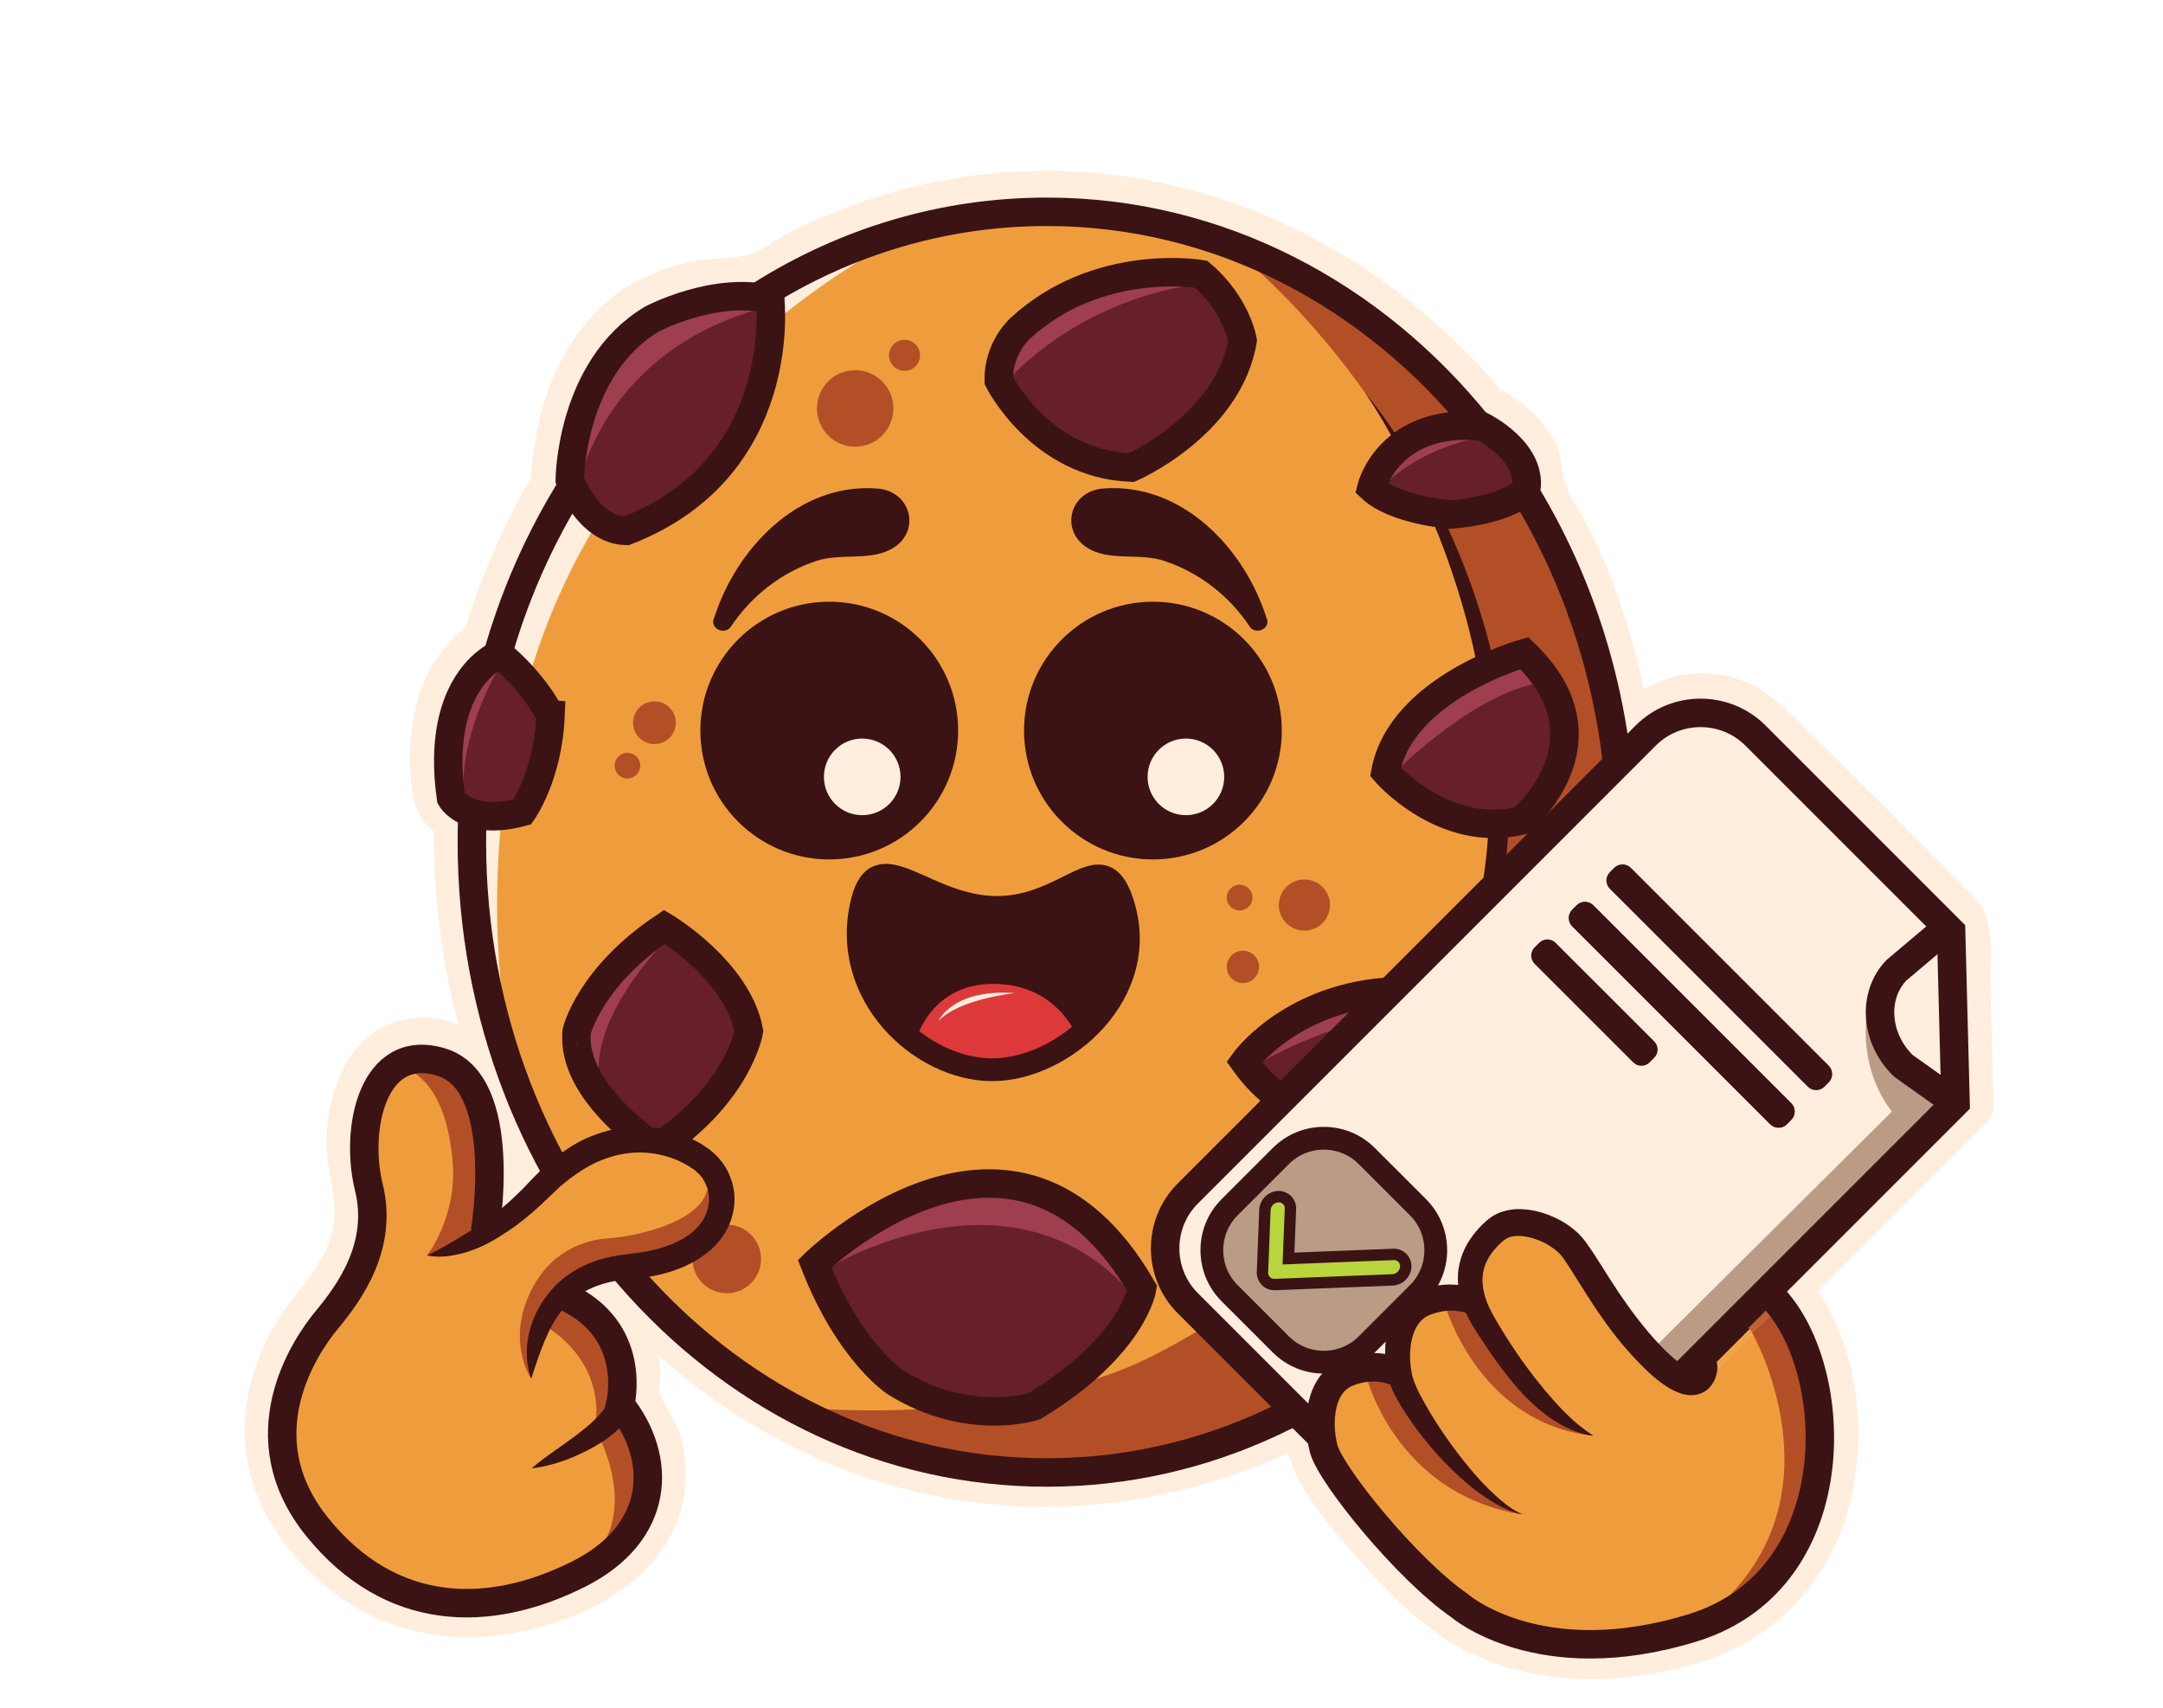 <svg width="380" height="300" viewBox="0 0 380 300" fill="none" xmlns="http://www.w3.org/2000/svg">
<path d="M345.795 194.089L344.969 162.085L309.962 127.079C303.778 120.895 293.729 120.904 287.545 127.079L285.715 128.909C283.405 113.52 278.207 98.851 270.344 85.684C271.534 77.439 261.77 72.552 261.352 72.347L260.988 72.17L260.881 72.161C241.299 48.172 213.294 34.427 183.885 34.427C165.857 34.427 148.114 39.589 132.574 49.353C123.094 48.518 113.916 53.307 113.489 53.529L113.391 53.583C98.154 62.707 97.887 82.885 97.887 83.738V84.138L98.02 84.511C98.029 84.529 98.047 84.573 98.065 84.635C92.689 93.431 88.487 102.956 85.555 113.005C82.241 115.04 74.475 121.828 77.043 139.953L77.096 140.362L77.292 140.717C77.363 140.85 78.331 142.521 80.722 143.747C80.686 144.964 80.659 146.181 80.659 147.381C80.659 168.385 85.928 188.065 95.097 204.929C94.893 205.133 94.689 205.346 94.475 205.551C93.534 206.475 92.778 207.292 91.988 208.127C90.681 209.433 89.331 210.704 87.909 211.877C88.629 203.845 88.789 187.159 78.198 183.907C72.583 182.183 68.949 184.138 66.888 186.092C61.663 191.024 60.801 201.144 62.641 208.589C64.826 217.421 60.064 224.635 55.666 229.931C47.501 239.784 42.783 255.253 54.031 269.14C61.601 278.487 71.33 283.258 82.116 283.258C88.656 283.258 95.577 281.508 102.649 277.954C111.623 273.449 114.644 267.336 115.595 263.001C116.83 257.376 115.328 251.175 111.463 245.826C111.499 245.631 111.526 245.426 111.526 245.195C111.543 245.009 111.534 244.778 111.508 244.547C111.508 244.52 111.499 244.475 111.49 244.449C112.005 239.34 110.593 231.317 102.516 226.43C102.969 226.164 103.44 225.924 103.929 225.71C105.351 225.089 106.87 224.671 108.451 224.413C127.305 246.501 154.138 260.335 183.867 260.335C199.291 260.335 213.924 256.612 227.083 249.949L230.042 252.907C230.14 253.449 230.246 254 230.388 254.524C231.819 259.944 245.75 276.79 254.982 283.205C256.084 284.129 264.275 290.526 279.282 290.526C284.666 290.526 290.93 289.7 298.056 287.505C309.944 283.836 318.056 274.693 320.881 261.766C323.698 248.882 320.544 234.196 313.534 226.324L345.102 194.755L345.795 194.089Z" fill="#FFEDDD"/>
<path d="M350.237 194.089C350.051 186.901 349.864 179.713 349.677 172.525C349.544 167.425 350.619 161.561 346.861 157.705C335.977 146.555 324.915 135.537 313.791 124.635C304.249 115.288 291.623 116.728 282.578 125.782C285.057 126.439 287.527 127.088 290.006 127.745C288.807 120.104 286.994 112.596 284.4 105.302C283.076 101.57 281.565 97.892 279.904 94.302C278.482 91.228 275.844 87.905 274.928 84.689C274.218 82.201 274.422 79.917 273.125 77.492C272.014 75.404 270.406 73.556 268.629 72.01C266.514 70.171 263.778 68.02 260.881 67.736C261.93 68.172 262.978 68.607 264.027 69.033C243.813 44.6 213.569 29.247 181.574 30.029C172.734 30.242 163.858 31.646 155.381 34.178C151.552 35.324 147.82 36.728 144.151 38.3C142.25 39.118 140.366 39.98 138.509 40.913C136.35 42.005 133.951 44.076 131.668 44.698C128.087 45.684 124.018 45.239 120.322 46.226C117.469 46.99 114.564 48.012 111.925 49.362C106.976 51.894 102.88 56.23 99.975 60.913C96.901 65.862 94.982 71.592 94.084 77.332C93.693 79.811 92.84 83.338 93.782 85.826C93.933 84.689 94.084 83.543 94.226 82.405C88.665 91.637 84.355 101.508 81.272 111.832C81.956 110.944 82.632 110.064 83.316 109.176C78.029 112.516 74.609 118.016 73.134 124.031C71.89 129.096 71.632 134.826 72.6 139.962C73.285 143.587 75.248 145.622 78.491 147.594C77.754 146.315 77.025 145.035 76.288 143.756C75.728 165.861 80.837 187.674 91.277 207.176C91.508 205.382 91.739 203.587 91.97 201.792C89.615 204.164 87.341 206.572 84.791 208.74C87.323 209.789 89.846 210.837 92.378 211.885C93.018 204.351 92.867 196.168 89.704 189.167C86.257 181.543 77.869 176.905 69.553 179.491C60.908 182.183 57.612 191.921 57.354 200.122C57.203 204.946 59.229 209.806 58.704 214.542C58.091 220.113 54.369 224.333 51.126 228.589C45.422 236.079 42.072 245.515 43.227 254.977C44.515 265.515 51.268 274.435 59.708 280.522C68.043 286.519 78.34 288.634 88.425 287.176C98.678 285.693 110.157 280.975 116.297 272.232C118.74 268.749 120.188 264.609 120.446 260.362C120.606 257.723 120.277 254.995 119.584 252.445C118.9 249.931 116.51 246.466 116.003 245.186C115.426 243.747 116.137 242.912 116.012 241.073C115.861 238.887 115.453 236.719 114.724 234.658C112.903 229.469 109.357 225.559 104.791 222.592C104.791 225.151 104.791 227.71 104.791 230.26C106.434 229.424 107.883 229.051 109.668 228.687C108.229 228.305 106.79 227.923 105.35 227.541C119.673 244.111 138.687 256.595 160.055 261.854C183.431 267.612 207.883 264.44 229.366 253.769C227.572 253.538 225.777 253.307 223.982 253.076C224.48 253.574 224.968 254.062 225.466 254.56C225.937 255.031 226.612 256.106 226.488 255.804C226.719 256.355 227.589 259.162 228.425 260.557C231.294 265.355 234.964 269.762 238.669 273.929C244.524 280.522 251.161 287.221 259.3 290.855C271.979 296.515 286.87 295.902 299.877 291.583C311.721 287.656 320.428 278.549 324.213 266.697C328.762 252.419 326.568 234.773 316.723 223.169C316.723 225.266 316.723 227.354 316.723 229.451C327.474 218.7 338.216 207.949 348.967 197.208C353.018 193.165 346.736 186.874 342.685 190.926C331.925 201.668 321.183 212.427 310.441 223.169C308.647 224.964 308.887 227.621 310.441 229.451C317.923 238.274 319.069 252.339 316.012 263.098C312.84 274.24 304.702 281.25 293.693 284.12C283.245 286.839 271.286 287.248 261.494 282.077C258.189 280.335 258.118 280.131 255.435 277.963C251.472 274.755 247.909 271.006 244.542 267.176C241.263 263.445 237.798 259.473 235.497 255.031C234.582 253.28 234.466 251.326 233.231 249.744C232.396 248.669 231.232 247.745 230.273 246.786C228.798 245.311 226.674 245.204 224.888 246.093C205.164 255.893 182.454 258.54 161.103 252.952C141.636 247.861 124.728 236.399 111.641 221.259C110.575 220.024 108.816 219.82 107.323 220.113C104.817 220.611 102.587 221.419 100.322 222.574C97.194 224.164 97.692 228.536 100.322 230.242C103.387 232.241 105.652 234.906 106.648 238.46C106.967 239.615 107.136 240.753 107.19 241.943C107.216 242.503 107.145 243.072 107.163 243.631C107.172 243.791 107.163 246.421 107.136 245.168C107.234 248.714 110.104 251.344 111.037 254.791C111.943 258.132 111.819 261.694 110.361 264.866C107.012 272.143 98.331 275.759 91.055 277.625C83.334 279.607 75.106 279.109 68.043 275.244C60.89 271.335 54.413 264.431 52.476 256.363C50.681 248.856 53.142 241.17 57.425 234.969C61.814 228.616 66.71 223.303 67.536 215.226C68.318 207.594 64.506 200.459 67.66 192.881C70.681 185.622 79.166 186.608 81.974 193.458C84.293 199.136 84.035 205.861 83.52 211.859C83.165 216.035 88.451 217.261 91.108 215.004C93.658 212.836 95.932 210.428 98.287 208.056C99.717 206.617 99.922 204.422 98.98 202.672C89.269 184.52 84.693 164.289 85.208 143.729C85.244 142.156 84.329 140.699 83.005 139.891C82.321 139.473 81.645 139.091 81.166 138.451C80.979 138.212 80.926 137.634 81.388 138.949C81.281 138.647 81.246 137.83 81.246 137.599C81.272 134.684 80.855 131.85 81.228 128.927C81.681 125.408 82.889 121.801 85.226 119.082C85.883 118.318 86.87 117.483 87.198 117.216C89.215 115.635 89.775 114.391 90.548 111.903C92.68 105.08 95.444 98.496 98.838 92.214C100.108 89.869 102.312 87.328 102.525 84.609C102.543 84.395 102.232 82.476 102.294 83.516C102.347 84.369 102.338 83.676 102.347 83.471C102.383 81.321 102.694 79.189 103.138 77.092C104.791 69.282 108.7 61.081 116.057 57.181C120.57 54.782 125.972 53.716 131.019 53.671C134.306 53.645 136.048 52.347 138.882 50.748C142.161 48.9 145.546 47.212 149.029 45.782C161.557 40.628 175.115 38.283 188.647 38.958C213.054 40.184 235.95 51.734 252.618 69.407C254.751 71.663 256.599 74.542 259.202 76.195C259.38 76.266 259.557 76.346 259.735 76.417C261.237 76.666 261.308 76.639 259.939 76.319C258.953 75.99 258.66 75.928 259.051 76.106C259.104 76.132 259.149 76.15 259.202 76.177C259.326 76.39 259.975 76.577 260.179 76.719C261.654 77.767 263.111 78.674 264.284 80.104C266.141 82.37 265.43 84.28 266.097 86.83C266.967 90.135 269.775 93.565 271.277 96.657C272.903 99.989 274.342 103.4 275.604 106.892C278.331 114.409 280.233 122.165 281.468 130.055C282.001 133.467 286.736 134.178 288.895 132.019C294.493 126.421 301.459 124.92 307.545 130.873C311.241 134.489 314.866 138.194 318.527 141.854C326.31 149.638 334.084 157.412 341.867 165.195C341.432 164.147 340.997 163.098 340.57 162.05C340.846 172.721 341.121 183.383 341.397 194.053C341.503 199.793 350.388 199.82 350.237 194.089Z" fill="#FFEDDD"/>
<path d="M183.884 258.674C239.662 258.674 284.879 209.097 284.879 147.941C284.879 86.784 239.662 37.208 183.884 37.208C128.106 37.208 82.889 86.784 82.889 147.941C82.889 209.097 128.106 258.674 183.884 258.674Z" fill="#EF9D3C"/>
<path d="M159.113 181.766C159.255 181.375 165.626 168.74 176.288 170.944C186.95 173.147 191.126 180.335 191.126 180.335C191.126 180.335 201.166 171.299 198.234 162.37C195.302 153.449 193.791 154.604 191.712 154.72C189.624 154.835 180.819 161.206 173.747 159.704C166.674 158.203 157.061 153.911 157.061 153.911C157.061 153.911 151.463 153.334 151.481 159.589C151.499 165.844 151.437 178.567 159.113 181.766Z" fill="#3B1314"/>
<path d="M213.693 41.374C213.693 41.374 261.512 75.608 262.632 136.861C263.751 198.105 226.479 225.995 202.552 238.158C178.624 250.322 144.044 247.479 144.044 247.479C144.044 247.479 195.47 279.198 244.684 237.412C293.898 195.626 284.906 136.461 284.906 136.461C284.906 136.461 278.207 60.264 213.693 41.374Z" fill="#B34F27"/>
<path d="M150.237 78.469C153.947 78.469 156.954 75.462 156.954 71.752C156.954 68.043 153.947 65.035 150.237 65.035C146.527 65.035 143.52 68.043 143.52 71.752C143.52 75.462 146.527 78.469 150.237 78.469Z" fill="#B34F27"/>
<path d="M158.909 65.151C160.415 65.151 161.637 63.929 161.637 62.423C161.637 60.916 160.415 59.695 158.909 59.695C157.402 59.695 156.181 60.916 156.181 62.423C156.181 63.929 157.402 65.151 158.909 65.151Z" fill="#B34F27"/>
<path d="M229.162 163.489C231.645 163.489 233.658 161.476 233.658 158.993C233.658 156.51 231.645 154.498 229.162 154.498C226.679 154.498 224.666 156.51 224.666 158.993C224.666 161.476 226.679 163.489 229.162 163.489Z" fill="#B34F27"/>
<path d="M217.781 159.944C219.032 159.944 220.046 158.93 220.046 157.678C220.046 156.427 219.032 155.413 217.781 155.413C216.529 155.413 215.515 156.427 215.515 157.678C215.515 158.93 216.529 159.944 217.781 159.944Z" fill="#B34F27"/>
<path d="M218.358 172.694C219.928 172.694 221.201 171.421 221.201 169.851C221.201 168.281 219.928 167.008 218.358 167.008C216.788 167.008 215.515 168.281 215.515 169.851C215.515 171.421 216.788 172.694 218.358 172.694Z" fill="#B34F27"/>
<path d="M127.678 227.185C131.005 227.185 133.702 224.488 133.702 221.161C133.702 217.834 131.005 215.137 127.678 215.137C124.351 215.137 121.654 217.834 121.654 221.161C121.654 224.488 124.351 227.185 127.678 227.185Z" fill="#B34F27"/>
<path d="M125.759 212.907C127.55 212.907 129.002 211.455 129.002 209.664C129.002 207.873 127.55 206.421 125.759 206.421C123.968 206.421 122.516 207.873 122.516 209.664C122.516 211.455 123.968 212.907 125.759 212.907Z" fill="#BC6138"/>
<path d="M114.973 130.722C117.048 130.722 118.731 129.039 118.731 126.963C118.731 124.888 117.048 123.205 114.973 123.205C112.897 123.205 111.214 124.888 111.214 126.963C111.214 129.039 112.897 130.722 114.973 130.722Z" fill="#B34F27"/>
<path d="M110.228 136.763C111.475 136.763 112.485 135.753 112.485 134.507C112.485 133.26 111.475 132.25 110.228 132.25C108.982 132.25 107.971 133.26 107.971 134.507C107.971 135.753 108.982 136.763 110.228 136.763Z" fill="#B34F27"/>
<path d="M208.345 146.901C213.36 146.901 217.425 142.836 217.425 137.821C217.425 132.806 213.36 128.74 208.345 128.74C203.33 128.74 199.264 132.806 199.264 137.821C199.264 142.836 203.33 146.901 208.345 146.901Z" fill="#FFEDDD"/>
<path d="M151.472 145.941C156.487 145.941 160.552 141.876 160.552 136.861C160.552 131.846 156.487 127.781 151.472 127.781C146.457 127.781 142.392 131.846 142.392 136.861C142.392 141.876 146.457 145.941 151.472 145.941Z" fill="#FFEDDD"/>
<path d="M161.379 39.971C161.379 39.971 122.285 58.043 101.254 98.327C80.224 138.611 89.269 182.299 89.269 182.299C89.269 182.299 72.84 130.357 96.714 92.001C120.588 53.645 151.881 41.819 161.379 39.971Z" fill="#FFEDDD"/>
<path d="M159.886 182.974C159.886 182.974 158.002 173.751 170.264 171.201C182.525 168.651 190.157 180.85 190.157 180.85C190.157 180.85 176.723 195.031 159.886 182.974Z" fill="#DE393A"/>
<path d="M239.859 69.078C242.321 72.019 244.515 75.173 246.585 78.416C248.656 81.659 250.539 85.017 252.289 88.447C254.022 91.885 255.604 95.413 257.043 98.993C258.482 102.583 259.682 106.252 260.792 109.966C262.916 117.403 264.355 125.071 264.897 132.827C265.43 140.575 265.137 148.403 263.955 156.097C263.591 158.007 263.298 159.935 262.854 161.828L262.178 164.671L261.841 166.092L261.432 167.496C260.419 171.264 259.06 174.88 257.763 178.523C254.911 185.71 251.792 192.827 247.652 199.393C243.636 206.004 238.927 212.223 233.471 217.705C232.778 218.38 232.112 219.073 231.41 219.74L229.242 221.659L228.158 222.619L227.021 223.516C226.265 224.111 225.51 224.715 224.737 225.293C221.619 227.559 218.34 229.629 214.786 231.086C221.494 227.372 227.172 222.148 232.201 216.506C237.247 210.846 241.53 204.564 245.253 197.989C246.141 196.319 247.101 194.693 247.927 192.987L250.361 187.869L250.966 186.59L251.499 185.275L252.565 182.645C253.249 180.877 254.049 179.162 254.6 177.35C255.79 173.76 257.141 170.206 258.074 166.572L258.456 165.213L258.767 163.836L259.397 161.09C259.815 159.26 260.073 157.394 260.428 155.546C262.809 140.682 261.779 125.364 258.109 110.695C256.234 103.365 253.773 96.159 250.708 89.202C249.206 85.71 247.518 82.29 245.724 78.922C243.929 75.555 242.027 72.241 239.859 69.078Z" fill="#3B1314"/>
<path d="M164.897 179.34C164.897 179.34 167.287 173.671 178.322 174.453C178.322 174.453 168.46 175.484 164.897 179.34Z" fill="#FFEDDD"/>
<path d="M87.758 114.969C87.758 114.969 76.279 119.402 79.238 140.264C79.238 140.264 82.019 145.302 91.757 142.698C91.757 142.698 96.279 136.443 96.714 125.746C96.705 125.746 94.013 120.095 87.758 114.969Z" fill="#661F2B"/>
<path d="M110.006 93.325C103.316 93.147 100.1 84.369 100.1 84.369C100.1 84.369 100.188 64.698 114.529 56.106C114.529 56.106 125.484 50.295 135.302 52.641C135.302 52.65 138.776 82.201 110.006 93.325Z" fill="#661F2B"/>
<path d="M240.908 85.764C240.908 85.764 243.982 73.369 260.375 74.96C260.375 74.96 269.18 79.278 268.14 86.057C268.14 86.057 265.706 89.478 254.813 90.464C254.813 90.455 245.075 89.709 240.908 85.764Z" fill="#661F2B"/>
<path d="M116.732 162.894C116.732 162.894 129.597 170.544 131.57 181.206C131.57 181.206 129.74 192.241 115.346 201.721C115.346 201.721 100.162 192.099 101.326 181.206C101.317 181.197 103.636 171.583 116.732 162.894Z" fill="#661F2B"/>
<path d="M175.453 66.901C175.453 66.901 182.756 81.588 198.749 82.201C198.749 82.201 215.781 74.817 218.305 59.864C218.305 59.864 217.265 53.52 211.001 48.216C211.001 48.216 192.92 45.089 179.193 57.776C179.193 57.776 175.373 61.17 175.453 66.901Z" fill="#661F2B"/>
<path d="M267.794 114.8C267.794 114.8 246.177 120.824 243.396 135.662C243.396 135.662 253.534 147.479 267.208 144.236C267.208 144.236 284.018 130.384 267.794 114.8Z" fill="#661F2B"/>
<path d="M143.12 222.05C143.12 222.05 178.322 187.63 200.659 226.395C200.659 226.395 199.096 236.568 181.708 247.079C181.708 247.079 170.406 250.899 157.461 242.992C157.461 243.001 149.295 237.874 143.12 222.05Z" fill="#661F2B"/>
<path d="M218.598 186.537C218.598 186.537 226.248 175.786 243.05 174.267C243.05 174.267 253.596 177.385 255.915 193.956C255.915 193.956 249.891 198.94 237.257 198.363C237.257 198.354 225.902 196.843 218.598 186.537Z" fill="#661F2B"/>
<path d="M102.001 84.076C102.001 84.076 106.586 61.783 133.383 54.302C133.392 54.302 98.634 49.584 102.001 84.076Z" fill="#9F3E4F"/>
<path d="M87.732 117.172C87.732 117.172 80.748 128.589 81.441 139.713C81.441 139.713 75.595 120.477 87.732 117.172Z" fill="#9F3E4F"/>
<path d="M177.283 66.59C177.283 66.59 189.1 52.774 210.575 49.904C210.566 49.895 177.799 44.164 177.283 66.59Z" fill="#9F3E4F"/>
<path d="M116.785 165.373C116.785 165.373 103.005 179.153 105.439 190.579C105.439 190.579 100.446 186.883 102.01 181.543C103.565 176.195 112.005 165.675 116.785 165.373Z" fill="#9F3E4F"/>
<path d="M259.798 76.843C248.754 79.189 243.423 84.982 243.423 84.982C243.423 84.982 246.275 73.582 259.798 76.843Z" fill="#9F3E4F"/>
<path d="M220.97 186.937C220.97 186.937 236.777 177.385 248.985 178.851L243.68 174.969C243.689 174.977 221.201 180.086 220.97 186.937Z" fill="#9F3E4F"/>
<path d="M245.706 135.075C245.706 135.075 259.94 120.904 271.677 119.82L267.98 115.431C267.98 115.439 244.364 124.36 245.706 135.075Z" fill="#9F3E4F"/>
<path d="M145.466 222.778C145.466 222.778 177.39 203.098 198.767 227.212C198.767 227.212 182.934 186.883 145.466 222.778Z" fill="#9F3E4F"/>
<path d="M133.56 51.912C148.38 42.556 165.564 37.208 183.893 37.208C214.146 37.208 241.299 51.797 259.806 74.897" stroke="#3B1314" stroke-width="5" stroke-miterlimit="10"/>
<path d="M87.172 115.919C90.228 104.804 94.84 94.427 100.721 85.097" stroke="#3B1314" stroke-width="5" stroke-miterlimit="10"/>
<path d="M266.985 84.982C278.278 102.858 284.888 124.555 284.888 147.941C284.888 209.096 239.673 258.674 183.893 258.674C128.114 258.674 82.898 209.096 82.898 147.941C82.898 146.35 82.925 144.769 82.987 143.196" stroke="#3B1314" stroke-width="5" stroke-miterlimit="10"/>
<path d="M145.688 105.702C133.178 105.702 123.04 115.839 123.04 128.34C123.04 140.841 133.178 150.979 145.688 150.979C158.189 150.979 168.327 140.841 168.327 128.34C168.327 115.839 158.189 105.702 145.688 105.702ZM151.472 143.205C147.758 143.205 144.746 140.193 144.746 136.479C144.746 132.756 147.758 129.744 151.472 129.744C155.195 129.744 158.207 132.756 158.207 136.479C158.207 140.193 155.195 143.205 151.472 143.205Z" fill="#3B1314"/>
<path d="M202.552 105.702C190.042 105.702 179.904 115.839 179.904 128.34C179.904 140.841 190.042 150.979 202.552 150.979C215.053 150.979 225.191 140.841 225.191 128.34C225.191 115.839 215.053 105.702 202.552 105.702ZM208.336 143.205C204.622 143.205 201.61 140.193 201.61 136.479C201.61 132.756 204.622 129.744 208.336 129.744C212.059 129.744 215.071 132.756 215.071 136.479C215.08 140.193 212.059 143.205 208.336 143.205Z" fill="#3B1314"/>
<path d="M197.132 158.327C202.552 174.364 186.914 187.923 174.307 187.923C161.699 187.923 147.385 174.711 151.481 158.327C154.2 147.452 162.534 159.411 175.142 159.411C187.75 159.411 193.542 147.71 197.132 158.327Z" stroke="#3B1314" stroke-width="4" stroke-miterlimit="10"/>
<path d="M159.113 181.774C159.113 181.774 162.152 170.846 174.493 170.846C186.834 170.846 190.824 180.833 190.824 180.833" stroke="#3B1314" stroke-width="4" stroke-miterlimit="10"/>
<path d="M220.952 109.184C214.511 99.073 202.916 95.342 197.763 95.804C192.609 96.275 189.749 94.329 189.749 90.979C189.749 87.638 193.756 87.478 193.756 87.478C193.756 87.478 214.227 86.235 220.952 109.184Z" fill="#3B1314"/>
<path d="M222.392 108.34C218.118 101.988 211.863 97.154 204.453 95.022C201.112 94.062 197.763 94.835 194.511 94.062C191.206 93.28 190.948 89.433 194.2 89.14C206.443 88.029 216.084 99.127 219.344 109.629C219.975 111.672 223.2 110.802 222.561 108.74C218.749 96.479 207.767 84.742 193.818 85.817C187.572 86.297 186.052 93.92 191.774 96.648C195.63 98.496 200.375 97.154 204.515 98.522C210.682 100.575 215.906 104.635 219.522 110.02C220.704 111.797 223.591 110.126 222.392 108.34Z" fill="#3B1314"/>
<path d="M127.003 109.184C133.445 99.073 145.04 95.342 150.193 95.804C155.346 96.275 158.207 94.329 158.207 90.979C158.207 87.638 154.2 87.478 154.2 87.478C154.2 87.478 133.729 86.235 127.003 109.184Z" fill="#3B1314"/>
<path d="M128.442 110.029C132.05 104.662 137.283 100.557 143.449 98.531C147.59 97.172 152.325 98.487 156.19 96.657C161.939 93.929 160.375 86.306 154.147 85.826C140.197 84.733 129.207 96.506 125.404 108.749C124.764 110.802 127.98 111.681 128.62 109.638C131.899 99.073 141.512 88.1 153.765 89.149C157.132 89.433 156.679 93.245 153.454 94.071C150.433 94.853 147.11 94.062 143.964 94.906C136.377 96.95 129.926 101.872 125.573 108.349C124.364 110.126 127.252 111.797 128.442 110.029Z" fill="#3B1314"/>
<path d="M87.758 114.915C87.758 114.915 76.279 119.349 79.238 140.211C79.238 140.211 82.019 145.248 91.757 142.645C91.757 142.645 96.279 136.39 96.714 125.693C96.705 125.693 94.013 120.042 87.758 114.915Z" stroke="#3B1314" stroke-width="5" stroke-miterlimit="10"/>
<path d="M110.006 93.272C103.316 93.094 100.1 84.316 100.1 84.316C100.1 84.316 100.188 64.644 114.529 56.053C114.529 56.053 125.484 50.242 135.302 52.587C135.302 52.596 138.776 82.148 110.006 93.272Z" stroke="#3B1314" stroke-width="5" stroke-miterlimit="10"/>
<path d="M240.908 85.71C240.908 85.71 243.982 73.316 260.375 74.906C260.375 74.906 269.18 79.224 268.14 86.004C268.14 86.004 265.706 89.424 254.813 90.411C254.813 90.402 245.075 89.646 240.908 85.71Z" stroke="#3B1314" stroke-width="5" stroke-miterlimit="10"/>
<path d="M116.732 162.832C116.732 162.832 129.597 170.482 131.57 181.144C131.57 181.144 129.74 192.179 115.346 201.659C115.346 201.659 100.162 192.037 101.326 181.144C101.317 181.144 103.636 171.53 116.732 162.832Z" stroke="#3B1314" stroke-width="5" stroke-miterlimit="10"/>
<path d="M175.453 66.848C175.453 66.848 182.756 81.534 198.749 82.148C198.749 82.148 215.781 74.764 218.305 59.811C218.305 59.811 217.265 53.467 211.001 48.163C211.001 48.163 192.92 45.035 179.193 57.723C179.193 57.723 175.373 61.108 175.453 66.848Z" stroke="#3B1314" stroke-width="5" stroke-miterlimit="10"/>
<path d="M267.794 114.738C267.794 114.738 246.177 120.762 243.396 135.599C243.396 135.599 253.534 147.416 267.208 144.173C267.208 144.173 284.018 130.331 267.794 114.738Z" stroke="#3B1314" stroke-width="5" stroke-miterlimit="10"/>
<path d="M143.12 221.997C143.12 221.997 178.322 187.576 200.659 226.341C200.659 226.341 199.096 236.515 181.708 247.025C181.708 247.025 170.406 250.846 157.461 242.938C157.461 242.947 149.295 237.812 143.12 221.997Z" stroke="#3B1314" stroke-width="5" stroke-miterlimit="10"/>
<path d="M218.598 186.537C218.598 186.537 226.248 175.786 243.05 174.267C243.05 174.267 253.596 177.385 255.915 193.956C255.915 193.956 249.891 198.94 237.257 198.363C237.257 198.354 225.902 196.843 218.598 186.537Z" stroke="#3B1314" stroke-width="5" stroke-miterlimit="10"/>
<path d="M342.774 163.587L308.398 129.211C303.094 123.907 294.422 123.907 289.126 129.211L208.673 209.664C203.369 214.969 203.369 223.64 208.673 228.936L248.887 269.149C254.191 274.453 262.863 274.453 268.158 269.149L343.556 193.751L342.774 163.587Z" fill="#FFEDDD"/>
<path d="M316.519 236.515C316.261 236.257 309.917 227.816 309.917 227.816L298.358 238.336V249.202L310.441 253.636L316.519 236.515Z" fill="#EFA44B"/>
<path d="M328.238 176.319C328.238 176.319 324.835 190.046 336.243 199.224C337.754 200.442 342.623 193.44 342.623 193.44L335.977 188.047C335.968 188.056 327.803 179.624 328.238 176.319Z" fill="#BA9B85"/>
<path d="M333.906 193.751L264.373 262.849C264.373 262.849 259.335 266.066 254.635 264.937C249.944 263.809 232.121 249.549 232.121 249.549C232.121 249.549 245.67 267.638 250.894 270.802C256.119 273.965 263.413 273.183 268.149 269.149C272.885 265.106 287.705 249.593 287.705 249.593L342.614 195.75L333.089 193.751" fill="#BA9B85"/>
<path d="M226.319 237.474L214.848 226.004C211.428 222.583 211.428 216.994 214.848 213.574L226.506 201.917C229.926 198.496 235.515 198.496 238.936 201.917L250.406 213.387C253.827 216.808 253.827 222.396 250.406 225.817L238.749 237.474C235.337 240.895 229.74 240.895 226.319 237.474Z" fill="#BA9B85"/>
<path d="M342.774 163.587L308.398 129.211C303.094 123.907 294.422 123.907 289.126 129.211L208.673 209.664C203.369 214.969 203.369 223.64 208.673 228.936L248.887 269.149C254.191 274.453 262.863 274.453 268.158 269.149L343.556 193.751L342.774 163.587Z" stroke="#3B1314" stroke-width="5" stroke-miterlimit="10"/>
<path d="M342.596 162.485L333.169 170.446C328.878 174.915 329.446 182.485 334.422 187.265L343.556 193.751" stroke="#3B1314" stroke-width="5" stroke-miterlimit="10"/>
<path d="M317.603 190.908L282.818 156.132C282.019 155.333 282.019 154.018 282.818 153.218L283.591 152.445C284.391 151.646 285.706 151.646 286.505 152.445L321.29 187.221C322.09 188.02 322.09 189.335 321.29 190.135L320.517 190.908C319.717 191.708 318.402 191.708 317.603 190.908Z" fill="#3B1314"/>
<path d="M311.001 197.501L276.217 162.725C275.417 161.925 275.417 160.61 276.217 159.811L276.99 159.038C277.789 158.238 279.104 158.238 279.904 159.038L314.688 193.814C315.488 194.613 315.488 195.928 314.688 196.728L313.915 197.501C313.116 198.3 311.81 198.309 311.001 197.501Z" fill="#3B1314"/>
<path d="M311.001 197.501L276.217 162.725C275.417 161.925 275.417 160.61 276.217 159.811L276.99 159.038C277.789 158.238 279.104 158.238 279.904 159.038L314.688 193.814C315.488 194.613 315.488 195.928 314.688 196.728L313.915 197.501C313.116 198.3 311.81 198.309 311.001 197.501Z" fill="#3B1314"/>
<path d="M286.932 186.634L269.597 169.309C268.807 168.518 268.807 167.23 269.597 166.439L270.415 165.622C271.206 164.831 272.494 164.831 273.285 165.622L290.619 182.947C291.41 183.738 291.41 185.026 290.619 185.817L289.802 186.634C289.011 187.425 287.723 187.425 286.932 186.634Z" fill="#3B1314"/>
<path d="M225.031 236.186L216.012 227.168C211.863 223.018 211.863 216.239 216.012 212.09L225.031 203.072C229.18 198.922 235.959 198.922 240.108 203.072L249.127 212.09C253.276 216.239 253.276 223.018 249.127 227.168L240.108 236.186C235.959 240.335 229.18 240.335 225.031 236.186Z" stroke="#3B1314" stroke-width="4" stroke-miterlimit="10"/>
<path d="M247.039 222.521C247.083 221.286 246.114 220.317 244.879 220.362L226.434 221.09L226.781 212.374C226.825 211.139 225.857 210.171 224.622 210.215C223.387 210.26 222.338 211.317 222.294 212.543L221.867 223.48C221.841 224.102 222.081 224.662 222.472 225.053C222.863 225.453 223.413 225.684 224.044 225.657L244.711 224.84C245.937 224.804 246.985 223.756 247.039 222.521Z" fill="#B9D53D"/>
<path d="M246.967 222.521C247.012 221.286 246.043 220.317 244.808 220.362L226.363 221.09L226.71 212.374C226.754 211.139 225.786 210.171 224.551 210.215C223.316 210.26 222.267 211.317 222.223 212.543L221.796 223.48C221.77 224.102 222.01 224.662 222.401 225.053C222.792 225.453 223.342 225.684 223.973 225.657L244.64 224.84C245.875 224.804 246.923 223.756 246.967 222.521Z" stroke="#3B1314" stroke-width="2" stroke-miterlimit="10"/>
<path d="M109.251 248.589C109.251 248.589 115.657 252.525 113.933 261.801C112.21 271.068 96.812 282.849 84.986 282.521C73.16 282.192 56.536 275.973 51.641 261.588C46.736 247.194 54.768 233.343 60.428 227.923C66.088 222.512 66.248 212.063 65.164 207.958C64.08 203.853 61.743 188.207 72.147 186.235C82.552 184.262 86.603 196.666 86.603 205.24C86.603 213.814 85.084 218.327 89.384 214.16C93.684 210.002 102.33 198.78 113.933 200.673C125.537 202.565 127.705 207.656 126.159 214.036C124.613 220.415 100.393 223.658 99.637 227.194C98.882 230.73 104.506 228.038 107.261 234.72C110.006 241.41 109.251 248.589 109.251 248.589Z" fill="#EF9D3C"/>
<path d="M231.996 250.784C231.996 250.784 234.68 260.611 242.427 268.749C250.175 276.888 255.879 287.354 280.704 288.856C305.528 290.348 313.196 273.734 315.701 267.612C318.216 261.49 325.146 242.21 312.805 229.469L300.304 242.201C300.304 242.201 293.063 243.178 290.166 238.256C287.27 233.334 276.057 219.775 276.057 219.775L270.21 215.315L263.547 214.755L258.767 220.646L258.269 227.425L250.859 228.643L246.194 233.494L245.999 240.122L236.821 241.073L232.005 246.555V250.784H231.996Z" fill="#EF9D3C"/>
<path d="M105.199 252.356C105.199 252.356 111.863 264.582 104.622 273.156C104.622 273.156 114.475 268.287 112.965 258.265C111.454 248.243 109.251 248.589 109.251 248.589" fill="#B34F27"/>
<path d="M104.613 249.806C104.613 249.806 106.701 239.784 95.692 232.827L99.575 227.843C99.575 227.843 109.873 231.726 109.269 248.296" fill="#B34F27"/>
<path d="M75.008 220.548C75.008 220.548 80.455 213.742 79.495 203.747C78.536 193.751 75.239 189.931 72.023 187.932C68.807 185.933 76.368 184.582 78.758 187.168C81.148 189.753 84.453 196.452 84.453 196.452L85.981 207.319L85.315 215.724L82.898 218.709L75.008 220.548Z" fill="#B34F27"/>
<path d="M93.32 242.219C93.32 242.219 89.5 236.594 92.45 228.687C95.408 220.779 101.574 217.892 106.701 217.554C111.828 217.216 124.089 214.622 124.435 207.967C124.435 207.967 128.06 213.796 125.759 215.83C123.449 217.865 115.915 221.17 115.915 221.17L107.483 222.787L99.486 226.439L96.092 231.219C96.101 231.21 92.618 238.798 93.32 242.219Z" fill="#B34F27"/>
<path d="M267.172 266.013C244.764 262.228 239.877 241.259 239.877 241.259L245.475 241.055C245.475 241.055 252.547 259.438 267.589 266.013" fill="#B34F27"/>
<path d="M253.738 228.882C253.738 228.882 259.486 250.029 279.922 252.223C279.922 252.223 264.986 242.592 260.464 229.646L253.738 228.882Z" fill="#B34F27"/>
<path d="M319.069 260.14C315.124 279.455 302.383 281.739 302.383 281.739C323.707 261.81 307.776 234.053 307.776 234.053L312.067 230.233L317.105 237.403C317.105 237.403 319.175 239.358 319.069 260.14Z" fill="#B34F27"/>
<path d="M307.776 234.053C307.776 234.053 307.501 233.52 307.154 233.298L310.415 230.029L311.215 230.997" fill="#BC6138"/>
<path d="M85.208 216.372C85.208 216.372 89.615 190.295 77.558 186.59C65.501 182.885 62.258 198.291 64.808 208.607C67.358 218.922 61.334 227.15 57.389 231.903C53.453 236.657 42.907 252.419 55.764 268.296C68.629 284.173 85.821 284.475 101.654 276.523C116.083 269.282 116.519 256.239 108.958 246.741C108.958 246.741 112.085 234.684 100.615 228.429L99.575 227.852" stroke="#3B1314" stroke-width="5" stroke-miterlimit="10"/>
<path d="M75.008 220.548C77.265 219.482 79.247 218.309 81.21 217.11C83.156 215.893 85.075 214.675 86.888 213.271C88.7 211.885 90.379 210.313 91.997 208.687C92.787 207.852 93.543 207.043 94.484 206.11C94.938 205.666 95.364 205.195 95.844 204.777L97.31 203.534C99.335 201.97 101.521 200.504 103.991 199.553C106.443 198.585 109.082 197.989 111.757 197.927C114.431 197.856 117.114 198.309 119.62 199.242C120.882 199.695 122.072 200.308 123.236 200.984C123.52 201.161 123.796 201.357 124.08 201.543C124.364 201.748 124.631 201.89 124.924 202.165C125.493 202.663 126.088 203.143 126.532 203.765C127.536 204.902 128.158 206.297 128.629 207.71C128.985 209.158 129.162 210.677 128.931 212.152C128.549 215.137 126.897 217.821 124.773 219.642C120.464 223.311 115.009 224.387 110.193 224.751C108.007 224.937 105.893 225.417 103.965 226.261C102.996 226.679 102.099 227.221 101.246 227.825C100.411 228.456 99.638 229.158 98.936 229.957C97.523 231.548 96.563 233.511 95.684 235.564C94.813 237.634 94.085 239.829 93.329 242.219C91.606 237.43 92.814 231.877 96.039 227.63C96.848 226.572 97.763 225.577 98.811 224.715C99.86 223.871 100.988 223.125 102.188 222.53C104.587 221.321 107.181 220.69 109.749 220.388L113.152 219.935C113.702 219.846 114.227 219.686 114.76 219.571C115.284 219.429 115.853 219.367 116.341 219.162L117.861 218.638C118.367 218.469 118.802 218.185 119.282 217.972C119.513 217.856 119.753 217.75 119.984 217.625L120.606 217.199C121.024 216.914 121.468 216.657 121.797 216.301C123.28 215.022 124.258 213.36 124.498 211.583C124.658 210.695 124.524 209.797 124.338 208.936C124.036 208.1 123.707 207.248 123.103 206.599C122.854 206.226 122.49 205.977 122.17 205.675C122.037 205.524 121.779 205.382 121.566 205.24L120.917 204.804C120.011 204.289 119.069 203.8 118.074 203.463C116.093 202.743 113.987 202.405 111.89 202.467C109.784 202.53 107.696 203.001 105.715 203.791C103.716 204.564 101.859 205.755 100.091 207.07L98.793 208.109C98.358 208.456 97.976 208.873 97.558 209.247L94.955 211.717C93.125 213.396 91.215 214.995 89.118 216.363C87.048 217.75 84.862 219.011 82.463 219.802C80.082 220.575 77.505 221.064 75.008 220.548Z" fill="#3B1314"/>
<path d="M111.303 244.164C111.348 244.271 111.41 244.484 111.419 244.52L111.463 244.733C111.499 244.884 111.508 245 111.517 245.106C111.534 245.337 111.552 245.568 111.534 245.755C111.526 246.172 111.446 246.519 111.366 246.865C111.188 247.541 110.93 248.109 110.628 248.616C110.033 249.638 109.322 250.428 108.585 251.13C107.838 251.832 107.056 252.41 106.275 252.987C105.457 253.485 104.666 254.036 103.84 254.453C103.005 254.889 102.179 255.315 101.334 255.679C100.49 256.061 99.646 256.417 98.767 256.692C97.034 257.305 95.239 257.723 93.391 257.954C94.795 256.701 96.279 255.697 97.718 254.649L98.811 253.893C99.167 253.636 99.513 253.369 99.877 253.12C100.606 252.632 101.281 252.099 101.956 251.566C103.298 250.517 104.586 249.407 105.581 248.225C106.088 247.647 106.506 247.043 106.79 246.501C106.932 246.226 107.021 245.977 107.065 245.781C107.083 245.693 107.101 245.604 107.101 245.568C107.11 245.533 107.101 245.542 107.11 245.551C107.11 245.542 107.119 245.55 107.119 245.595L107.127 245.639C107.127 245.622 107.163 245.773 107.199 245.835L111.303 244.164Z" fill="#3B1314"/>
<path d="M279.922 252.223C277.852 252.01 275.844 251.201 274.022 250.153C272.192 249.104 270.53 247.79 269.011 246.359C267.483 244.929 266.123 243.356 264.853 241.73C263.573 240.104 262.365 238.443 261.219 236.746C260.082 235.022 258.944 233.423 257.896 231.388C256.901 229.407 256.155 227.132 256.119 224.68C256.083 222.236 256.901 219.74 258.234 217.767C258.9 216.781 259.655 215.884 260.464 215.084L261.086 214.506C261.281 214.32 261.637 214.071 261.912 213.858C262.205 213.627 262.525 213.476 262.845 213.307L263.334 213.067L263.831 212.898C265.155 212.445 266.488 212.339 267.714 212.436C268.949 212.525 270.131 212.765 271.241 213.138C273.471 213.893 275.515 214.986 277.354 216.745C278.34 217.741 278.882 218.62 279.504 219.5C280.099 220.379 280.633 221.232 281.183 222.085C282.259 223.791 283.307 225.471 284.409 227.105C286.612 230.357 288.949 233.476 291.597 236.257C292.912 237.652 294.307 238.94 295.675 239.82C296.323 240.22 297.034 240.442 297.132 240.424C297.167 240.406 297.016 240.495 297.008 240.539C296.999 240.53 297.008 240.539 297.016 240.539C297.016 240.522 297.034 240.513 297.052 240.495C297.061 240.468 297.087 240.451 297.087 240.415L297.105 240.379C297.105 240.388 297.114 240.335 297.096 240.433L297.239 239.953C297.176 240.104 297.194 240.077 297.185 240.113L297.176 240.157C297.176 240.175 297.176 240.184 297.176 240.193C297.176 240.202 297.176 240.202 297.185 240.193C297.185 240.175 297.185 240.131 297.176 240.077C297.15 239.962 297.087 239.784 296.954 239.589L300.562 236.994C300.952 237.527 301.308 238.167 301.521 238.922C301.628 239.304 301.699 239.704 301.708 240.14C301.717 240.353 301.708 240.575 301.672 240.815C301.654 240.93 301.637 241.055 301.61 241.179L301.557 241.383C301.53 241.472 301.53 241.499 301.45 241.703L301.592 241.224C301.557 241.446 301.53 241.517 301.494 241.641C301.468 241.757 301.432 241.854 301.397 241.961C301.334 242.174 301.228 242.379 301.139 242.583C301.032 242.787 300.908 242.992 300.784 243.187C300.633 243.391 300.473 243.587 300.313 243.774C299.593 244.555 298.447 245.026 297.487 245.08C297.256 245.088 297.016 245.097 296.785 245.088C296.554 245.08 296.377 245.035 296.163 245L295.568 244.884L295.062 244.706C294.351 244.475 293.844 244.164 293.267 243.871C291.215 242.61 289.642 241.126 288.158 239.624C286.683 238.114 285.279 236.541 283.982 234.906C282.694 233.263 281.486 231.574 280.339 229.869C279.193 228.163 278.1 226.421 277.034 224.724C276.501 223.88 275.986 223.018 275.453 222.219C274.937 221.437 274.386 220.61 273.933 220.175C272.876 219.127 271.321 218.203 269.74 217.67C268.167 217.136 266.461 216.923 265.288 217.314L265.066 217.376L264.871 217.474C264.746 217.536 264.595 217.581 264.498 217.678C264.373 217.776 264.293 217.794 264.124 217.945L263.627 218.38C262.987 218.984 262.427 219.615 261.948 220.291C260.997 221.641 260.482 223.125 260.446 224.715C260.428 226.306 260.846 227.994 261.601 229.629C262.338 231.21 263.44 232.969 264.471 234.64C266.559 237.998 268.878 241.179 271.366 244.173C273.862 247.141 276.457 249.993 279.922 252.223Z" fill="#3B1314"/>
<path d="M257.967 230.775C257.994 230.793 257.861 230.73 257.781 230.704C257.683 230.668 257.585 230.633 257.478 230.606C257.274 230.544 257.052 230.482 256.83 230.446C256.386 230.357 255.924 230.277 255.453 230.259C254.52 230.197 253.569 230.295 252.636 230.535L251.934 230.73L251.241 230.97L250.708 231.219C250.53 231.299 250.388 231.432 250.228 231.521C249.615 231.965 249.109 232.596 248.709 233.369C247.918 234.942 247.625 237.048 247.749 239.109C247.785 239.624 247.829 240.148 247.918 240.655C247.998 241.152 248.096 241.712 248.238 242.103C248.478 242.965 248.984 244.022 249.473 245.008C251.579 248.998 254.182 252.898 257.052 256.514C258.482 258.336 260.002 260.095 261.663 261.712C263.325 263.329 265.093 264.857 267.181 266.004C264.853 265.426 262.712 264.218 260.713 262.867C258.705 261.517 256.874 259.917 255.142 258.238C253.409 256.55 251.783 254.764 250.282 252.872C248.762 250.988 247.341 249.024 246.07 246.901C245.439 245.808 244.817 244.777 244.311 243.4C244.178 243.054 244.062 242.707 243.991 242.396C243.911 242.076 243.822 241.748 243.76 241.428C243.618 240.779 243.529 240.131 243.458 239.473C243.183 236.861 243.369 234.089 244.604 231.379C245.226 230.037 246.203 228.74 247.492 227.789C247.821 227.567 248.149 227.319 248.496 227.141C248.851 226.963 249.215 226.785 249.562 226.634C250.211 226.386 250.868 226.181 251.552 226.021C252.912 225.702 254.342 225.577 255.755 225.693C256.466 225.737 257.176 225.853 257.878 226.03C258.225 226.119 258.58 226.226 258.927 226.359C259.104 226.421 259.282 226.492 259.46 226.563C259.655 226.652 259.789 226.706 260.082 226.857L257.967 230.775Z" fill="#3B1314"/>
<path d="M245.475 241.064C245.475 241.064 241.85 239.1 236.812 241.064C231.774 243.027 231.339 249.922 232.556 254.524C233.773 259.127 247.128 275.635 256.35 282.014C256.35 282.014 270.371 294.302 297.416 285.95C325.582 277.261 323.627 238.709 310.415 226.883" stroke="#3B1314" stroke-width="5" stroke-miterlimit="10"/>
</svg>

